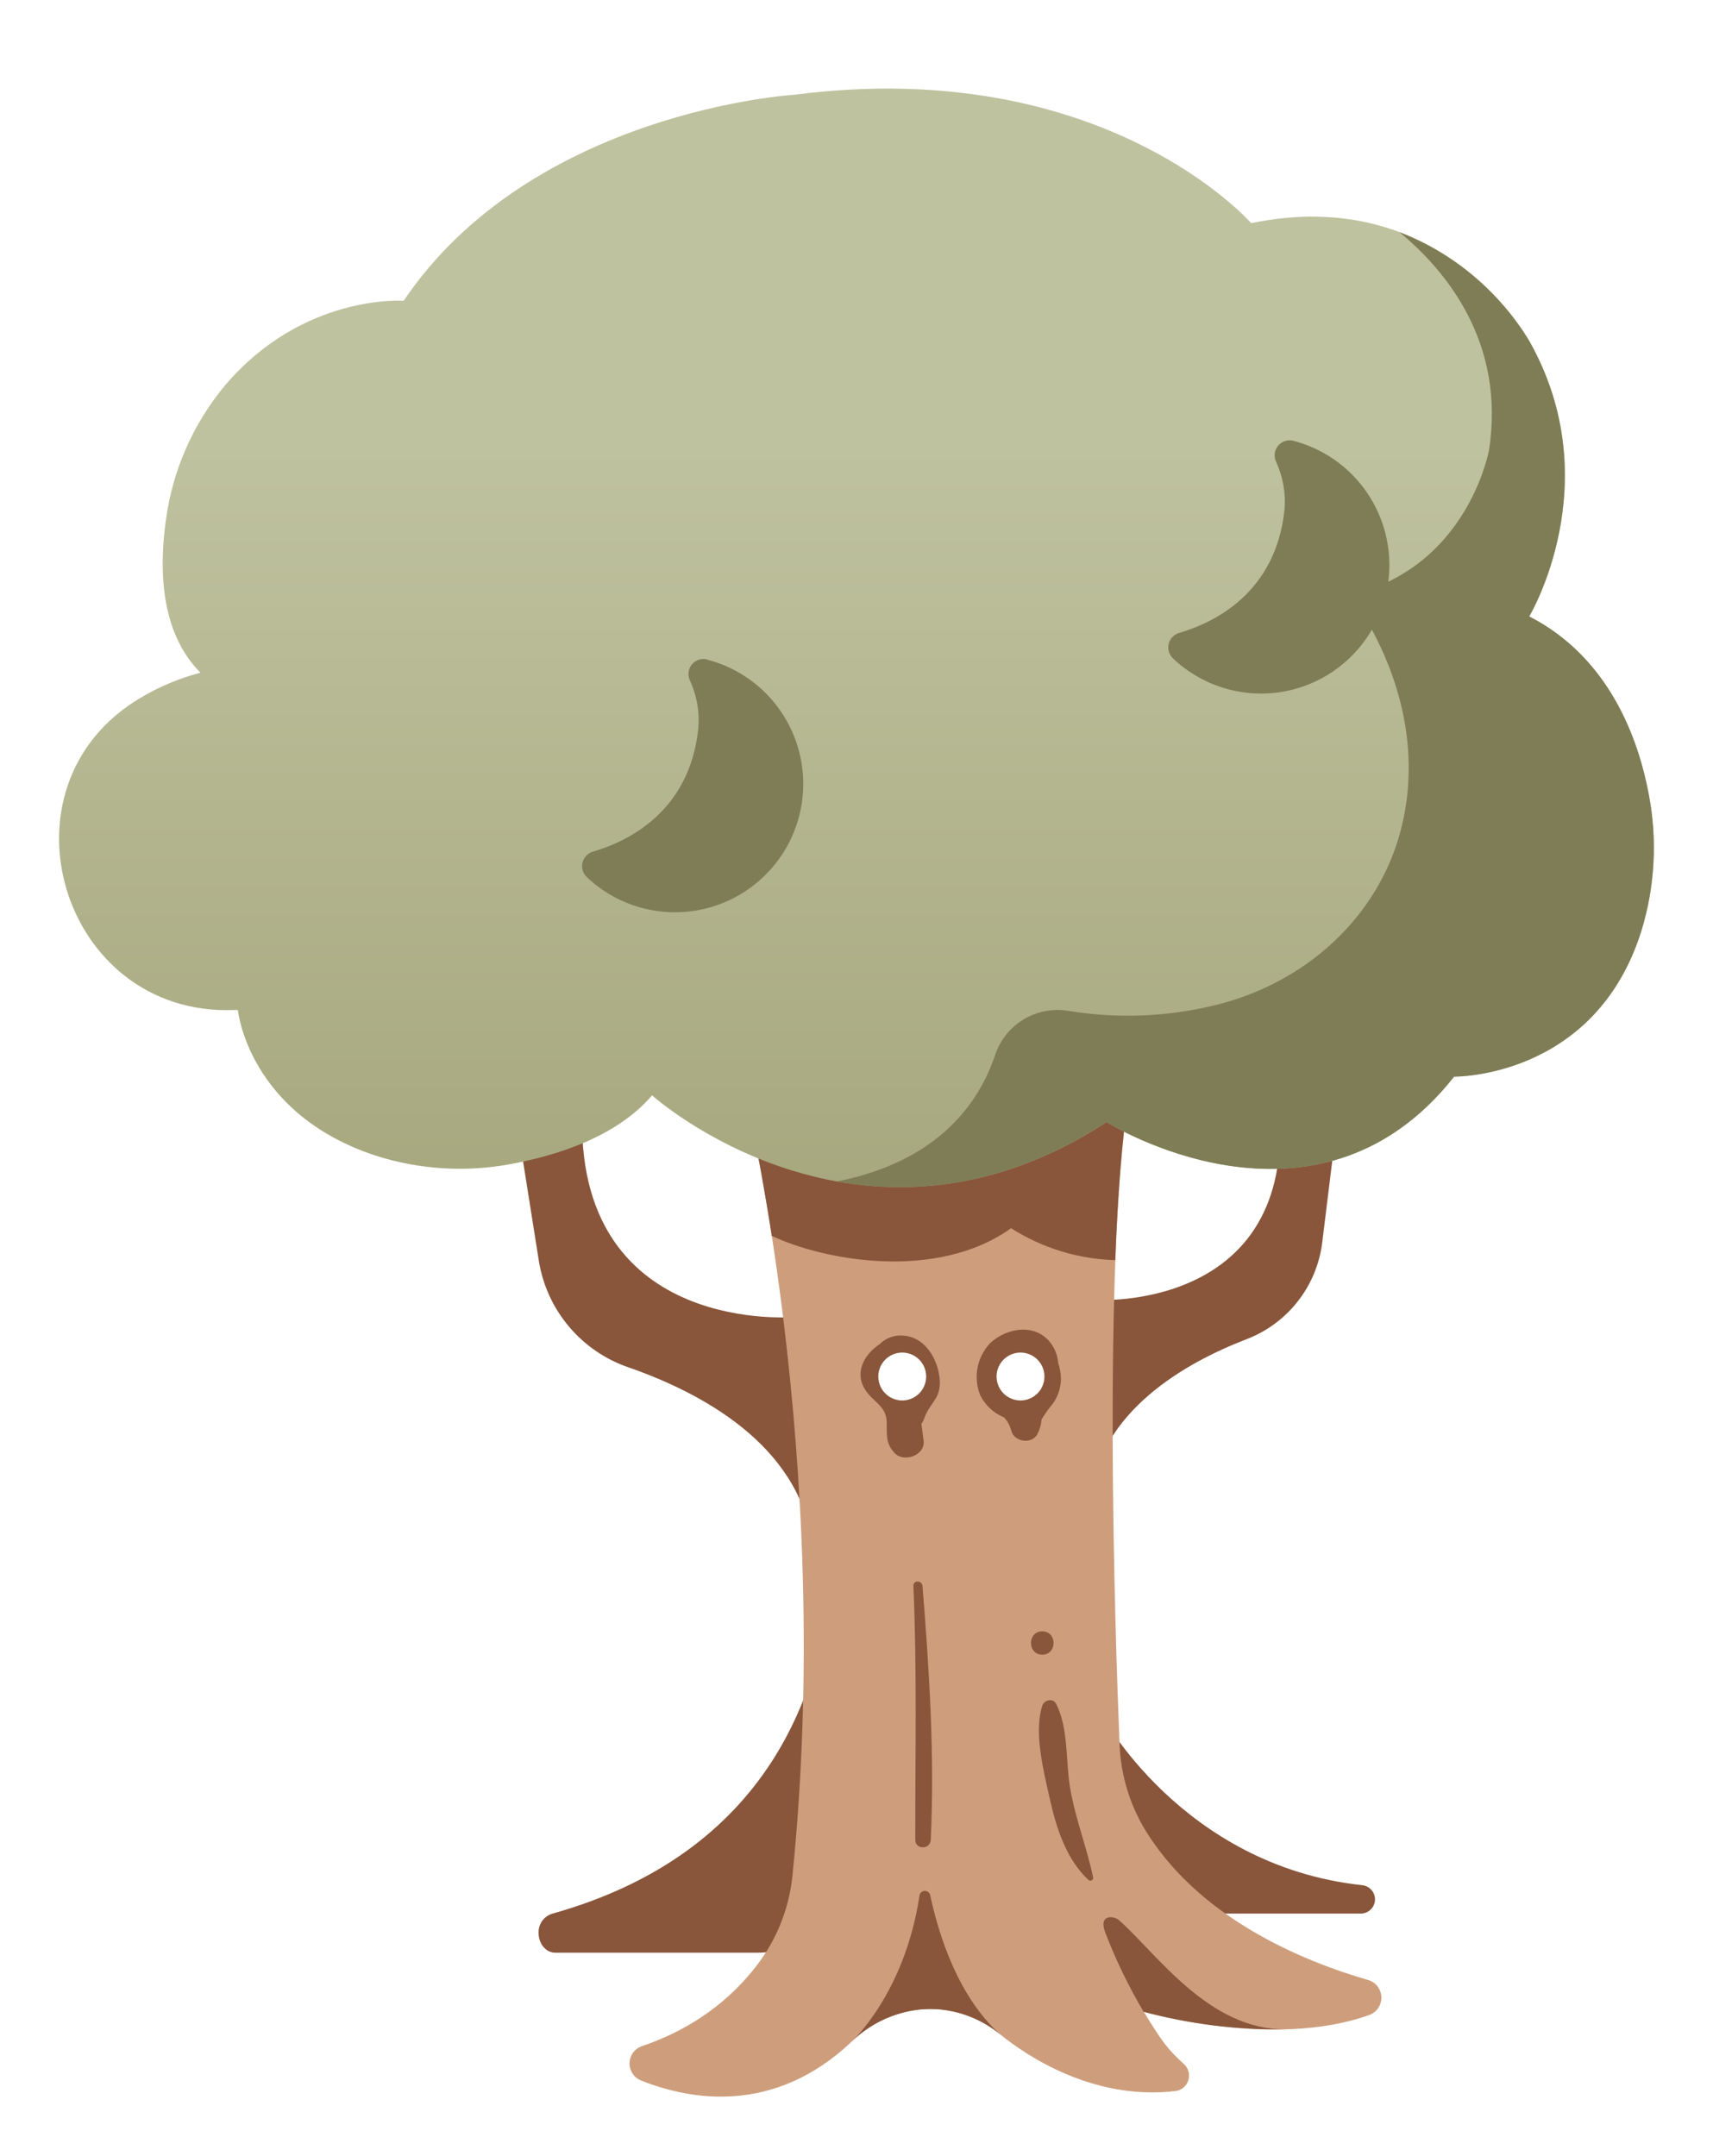 <svg width="116" height="146" viewBox="0 0 116 146" fill="none" xmlns="http://www.w3.org/2000/svg">
<g filter="url(#filter0_d_25_649)">
<path d="M56.326 100.381C55.743 108.407 52.114 119.506 37.352 123.622C37.086 123.715 36.856 123.891 36.697 124.125C36.539 124.359 36.46 124.637 36.472 124.919V124.919C36.472 125.654 36.977 126.252 37.598 126.252H51.333C52.551 126.251 53.723 125.79 54.614 124.959C55.506 124.129 56.05 122.992 56.137 121.776L57.447 102.459C57.475 102.041 57.384 101.624 57.184 101.256C56.984 100.888 56.684 100.584 56.318 100.381H56.326Z" fill="#89563B"/>
<path d="M74.511 109.996C74.511 109.996 79.974 120.347 92.238 121.679C92.476 121.702 92.698 121.812 92.859 121.989C93.021 122.166 93.111 122.396 93.113 122.636C93.113 122.892 93.011 123.137 92.83 123.318C92.65 123.499 92.404 123.601 92.149 123.601H80.951C80.106 123.601 79.268 123.434 78.487 123.11C77.706 122.786 76.996 122.311 76.398 121.713C75.8 121.114 75.325 120.404 75.002 119.622C74.678 118.84 74.511 118.002 74.511 117.155V109.996Z" fill="#89563B"/>
<path d="M35.162 71.021L36.491 79.412C36.758 81.051 37.464 82.586 38.534 83.854C39.605 85.122 40.999 86.075 42.569 86.612C47.405 88.295 54.033 91.787 54.989 98.438L53.866 83.196C53.866 83.196 39.272 84.525 39.415 69.794L35.162 71.021Z" fill="#89563B"/>
<path d="M90.448 70.745L89.535 78.177C89.351 79.628 88.776 81.002 87.872 82.151C86.969 83.301 85.77 84.183 84.405 84.704C80.195 86.325 74.466 89.614 73.826 95.5L74.349 82.042C74.349 82.042 87.243 82.766 86.668 69.794L90.448 70.745Z" fill="#89563B"/>
<path d="M50.37 67.675C50.37 67.675 56.537 92.736 53.666 121.001C53.463 123.078 52.718 125.064 51.506 126.763C50.027 128.819 47.537 131.2 43.468 132.581C43.228 132.663 43.02 132.817 42.87 133.022C42.72 133.226 42.637 133.472 42.631 133.726C42.625 133.979 42.697 134.228 42.837 134.44C42.977 134.651 43.178 134.815 43.414 134.908C46.754 136.243 52.408 137.251 57.66 132.289C58.909 131.066 60.53 130.297 62.266 130.103C62.653 130.069 63.042 130.061 63.43 130.078C65.016 130.18 66.528 130.783 67.75 131.8C69.462 133.186 74.001 136.291 79.609 135.621C79.808 135.594 79.996 135.511 80.149 135.381C80.302 135.251 80.415 135.08 80.474 134.888C80.534 134.696 80.537 134.491 80.484 134.297C80.43 134.104 80.323 133.929 80.174 133.794C79.094 132.813 78.694 132.289 77.455 130.254C77.455 130.254 86.238 132.808 92.732 130.468C92.978 130.376 93.189 130.209 93.335 129.99C93.48 129.771 93.553 129.512 93.543 129.249C93.533 128.987 93.44 128.734 93.278 128.527C93.116 128.32 92.893 128.17 92.64 128.098C88.415 126.881 80.984 123.928 77.338 117.579C76.386 115.867 75.861 113.95 75.808 111.991C75.502 104.383 74.684 79.604 76.421 68.321L50.37 67.675Z" fill="#CE9E7C"/>
<path d="M68.469 77.185C70.582 78.53 73.019 79.277 75.521 79.347C75.683 75.115 75.959 71.256 76.412 68.316L50.37 67.67C50.37 67.67 51.296 71.453 52.26 77.699C55.713 79.347 63.387 80.812 68.469 77.185Z" fill="#89563B"/>
<path d="M62.261 122.414C61.248 129.06 57.654 132.289 57.654 132.289C58.903 131.066 60.525 130.297 62.261 130.103C62.648 130.069 63.037 130.061 63.425 130.078C65.01 130.18 66.523 130.783 67.745 131.8C64.921 129.273 63.597 125.176 62.995 122.376C62.981 122.286 62.933 122.205 62.862 122.148C62.792 122.09 62.702 122.061 62.611 122.066C62.52 122.071 62.434 122.109 62.37 122.173C62.305 122.237 62.266 122.323 62.261 122.414V122.414Z" fill="#89563B"/>
<path d="M87.081 131.441C81.872 131.503 78.351 126.336 75.786 124.055C75.427 123.733 74.358 123.63 74.849 124.898C75.562 126.753 76.43 128.545 77.444 130.254C80.586 131.094 83.829 131.494 87.081 131.441V131.441Z" fill="#89563B"/>
<path d="M44.156 68.186C44.156 68.186 58.281 80.872 74.938 69.997C74.938 69.997 89.06 78.877 98.475 66.916C98.475 66.916 108.039 67.056 111.166 57.014C112.074 54.037 112.244 50.883 111.66 47.826C110.942 43.988 108.96 38.521 103.56 35.754C103.56 35.754 108.992 26.692 103.56 17.09C103.56 17.09 97.765 6.396 84.729 9.115C84.729 9.115 74.771 -2.3 53.769 0.419C53.769 0.419 36.026 1.5 27.334 14.371C27.334 14.371 20.546 13.869 15.243 20.095C13.07 22.702 11.68 25.872 11.233 29.238C10.769 32.513 10.845 36.827 13.575 39.559C12.137 39.935 10.76 40.515 9.487 41.28C-0.547 47.242 4.14 62.822 15.8 62.406H16.11C16.11 62.406 16.782 69.394 25.407 72.259C28.384 73.216 31.554 73.413 34.628 72.832C37.719 72.253 41.745 71.002 44.156 68.186Z" fill="url(#paint0_linear_25_649)"/>
<path d="M111.652 47.82C110.934 43.983 108.952 38.516 103.552 35.748C103.552 35.748 108.984 26.687 103.552 17.085C101.512 13.729 98.424 11.141 94.765 9.721C97.903 12.309 101.972 17.19 100.827 24.514C100.827 24.514 99.701 30.681 94.009 33.397C94.009 33.359 94.009 33.321 94.028 33.283C94.272 31.192 93.75 29.082 92.558 27.346C91.367 25.61 89.586 24.366 87.548 23.844C87.363 23.803 87.17 23.816 86.992 23.879C86.813 23.943 86.656 24.055 86.537 24.203C86.419 24.351 86.344 24.529 86.321 24.717C86.299 24.905 86.329 25.096 86.408 25.268C86.879 26.28 87.078 27.398 86.984 28.511C86.397 34.159 82.223 36.172 79.861 36.862C79.687 36.91 79.529 37.003 79.403 37.132C79.277 37.26 79.187 37.42 79.142 37.595C79.098 37.769 79.1 37.953 79.149 38.126C79.198 38.3 79.291 38.457 79.42 38.583C80.37 39.487 81.512 40.164 82.76 40.562C84.009 40.961 85.331 41.072 86.629 40.886C87.926 40.699 89.164 40.221 90.25 39.487C91.336 38.753 92.242 37.783 92.9 36.648C94.403 39.426 96.318 44.396 94.895 50.077C93.375 56.152 88.328 60.633 82.242 62.087C78.986 62.881 75.603 63.006 72.297 62.454C71.25 62.292 70.179 62.508 69.277 63.065C68.375 63.622 67.7 64.482 67.375 65.492C66.308 68.651 63.576 72.656 56.672 74.018C61.821 74.942 68.166 74.41 74.927 69.997C74.927 69.997 89.049 78.877 98.465 66.916C98.465 66.916 108.028 67.056 111.155 57.014C112.065 54.035 112.236 50.88 111.652 47.82V47.82Z" fill="#7F7D56"/>
<path d="M47.853 38.656C47.668 38.615 47.475 38.627 47.296 38.691C47.118 38.754 46.96 38.866 46.842 39.014C46.724 39.163 46.649 39.341 46.627 39.529C46.605 39.718 46.636 39.908 46.716 40.08C47.188 41.092 47.386 42.211 47.289 43.323C46.705 48.974 42.531 50.985 40.168 51.674C39.995 51.722 39.837 51.816 39.711 51.945C39.585 52.074 39.495 52.234 39.45 52.409C39.406 52.584 39.408 52.767 39.457 52.941C39.506 53.114 39.599 53.272 39.728 53.398C40.691 54.312 41.85 54.994 43.117 55.39C44.384 55.786 45.725 55.886 47.036 55.683C48.348 55.48 49.596 54.978 50.683 54.217C51.771 53.456 52.67 52.456 53.312 51.293C53.953 50.13 54.32 48.835 54.383 47.508C54.447 46.182 54.206 44.858 53.679 43.639C53.152 42.419 52.353 41.337 51.343 40.476C50.333 39.614 49.139 38.995 47.853 38.667V38.656Z" fill="#7F7D56"/>
<path d="M61.165 84.455C60.874 84.429 60.581 84.467 60.306 84.567C60.031 84.666 59.781 84.825 59.574 85.031C58.429 85.79 57.765 87.128 58.748 88.347C59.321 89.057 60.025 89.311 60.047 90.344C60.066 91.192 59.955 91.717 60.568 92.4C61.181 93.084 62.658 92.584 62.547 91.59C62.52 91.319 62.447 90.898 62.396 90.436C62.475 90.328 62.537 90.209 62.58 90.082C62.777 89.501 63.087 89.184 63.39 88.668C63.727 88.071 63.687 87.398 63.519 86.747C63.219 85.604 62.412 84.536 61.165 84.455Z" fill="#89563B"/>
<path d="M71.844 87.341C71.833 86.988 71.77 86.638 71.657 86.304C71.621 85.838 71.459 85.391 71.188 85.012C70.167 83.596 68.198 83.893 67.048 84.969C66.613 85.429 66.318 86.004 66.198 86.626C66.078 87.249 66.138 87.892 66.371 88.482C66.707 89.169 67.283 89.709 67.991 89.998C68.221 90.246 68.387 90.546 68.474 90.874C68.649 91.668 69.889 91.857 70.259 91.109C70.414 90.81 70.506 90.483 70.529 90.147C70.702 89.852 70.895 89.569 71.107 89.301C71.588 88.763 71.851 88.064 71.844 87.341Z" fill="#89563B"/>
<path d="M61.853 101.411C62.102 107.148 61.972 112.872 61.98 118.609C61.98 119.287 62.998 119.282 63.028 118.609C63.298 112.885 62.928 107.115 62.469 101.411C62.436 101.019 61.837 101.011 61.853 101.411V101.411Z" fill="#89563B"/>
<path d="M74.023 121.149C73.596 119.104 72.81 117.155 72.462 115.074C72.154 113.247 72.368 111.064 71.52 109.399C71.309 108.986 70.71 109.129 70.58 109.521C69.994 111.377 70.674 113.953 71.09 115.836C71.525 117.788 72.208 119.941 73.712 121.328C73.742 121.354 73.779 121.371 73.819 121.375C73.859 121.379 73.899 121.37 73.933 121.35C73.968 121.33 73.995 121.299 74.011 121.263C74.027 121.226 74.031 121.186 74.023 121.147V121.149Z" fill="#89563B"/>
<path d="M70.58 106.067C71.598 106.067 71.601 104.486 70.58 104.486C69.559 104.486 69.562 106.067 70.58 106.067Z" fill="#89563B"/>
<path d="M62.717 87.228C62.717 87.549 62.622 87.862 62.444 88.129C62.266 88.395 62.013 88.603 61.717 88.726C61.421 88.849 61.095 88.881 60.781 88.818C60.467 88.756 60.178 88.601 59.952 88.374C59.725 88.148 59.571 87.859 59.508 87.544C59.446 87.23 59.478 86.904 59.6 86.607C59.723 86.311 59.931 86.058 60.197 85.88C60.464 85.701 60.777 85.606 61.097 85.606C61.527 85.606 61.939 85.777 62.243 86.081C62.547 86.385 62.717 86.798 62.717 87.228Z" fill="white"/>
<path d="M70.726 87.228C70.726 87.549 70.631 87.862 70.453 88.129C70.275 88.395 70.022 88.603 69.726 88.726C69.43 88.849 69.104 88.881 68.79 88.818C68.475 88.756 68.187 88.601 67.96 88.374C67.734 88.148 67.579 87.859 67.517 87.544C67.454 87.23 67.486 86.904 67.609 86.607C67.731 86.311 67.939 86.058 68.206 85.88C68.472 85.701 68.785 85.606 69.106 85.606C69.535 85.606 69.947 85.777 70.251 86.081C70.555 86.385 70.726 86.798 70.726 87.228Z" fill="white"/>
</g>
<defs>
<filter id="filter0_d_25_649" x="0" y="0" width="116" height="146" filterUnits="userSpaceOnUse" color-interpolation-filters="sRGB">
<feFlood flood-opacity="0" result="BackgroundImageFix"/>
<feColorMatrix in="SourceAlpha" type="matrix" values="0 0 0 0 0 0 0 0 0 0 0 0 0 0 0 0 0 0 127 0" result="hardAlpha"/>
<feOffset dy="6"/>
<feGaussianBlur stdDeviation="2"/>
<feComposite in2="hardAlpha" operator="out"/>
<feColorMatrix type="matrix" values="0 0 0 0 0 0 0 0 0 0 0 0 0 0 0 0 0 0 0.5 0"/>
<feBlend mode="normal" in2="BackgroundImageFix" result="effect1_dropShadow_25_649"/>
<feBlend mode="normal" in="SourceGraphic" in2="effect1_dropShadow_25_649" result="shape"/>
</filter>
<linearGradient id="paint0_linear_25_649" x1="57.986" y1="24.022" x2="57.986" y2="99.629" gradientUnits="userSpaceOnUse">
<stop stop-color="#BFC29F"/>
<stop offset="1" stop-color="#9B9B6E"/>
</linearGradient>
</defs>
</svg>
